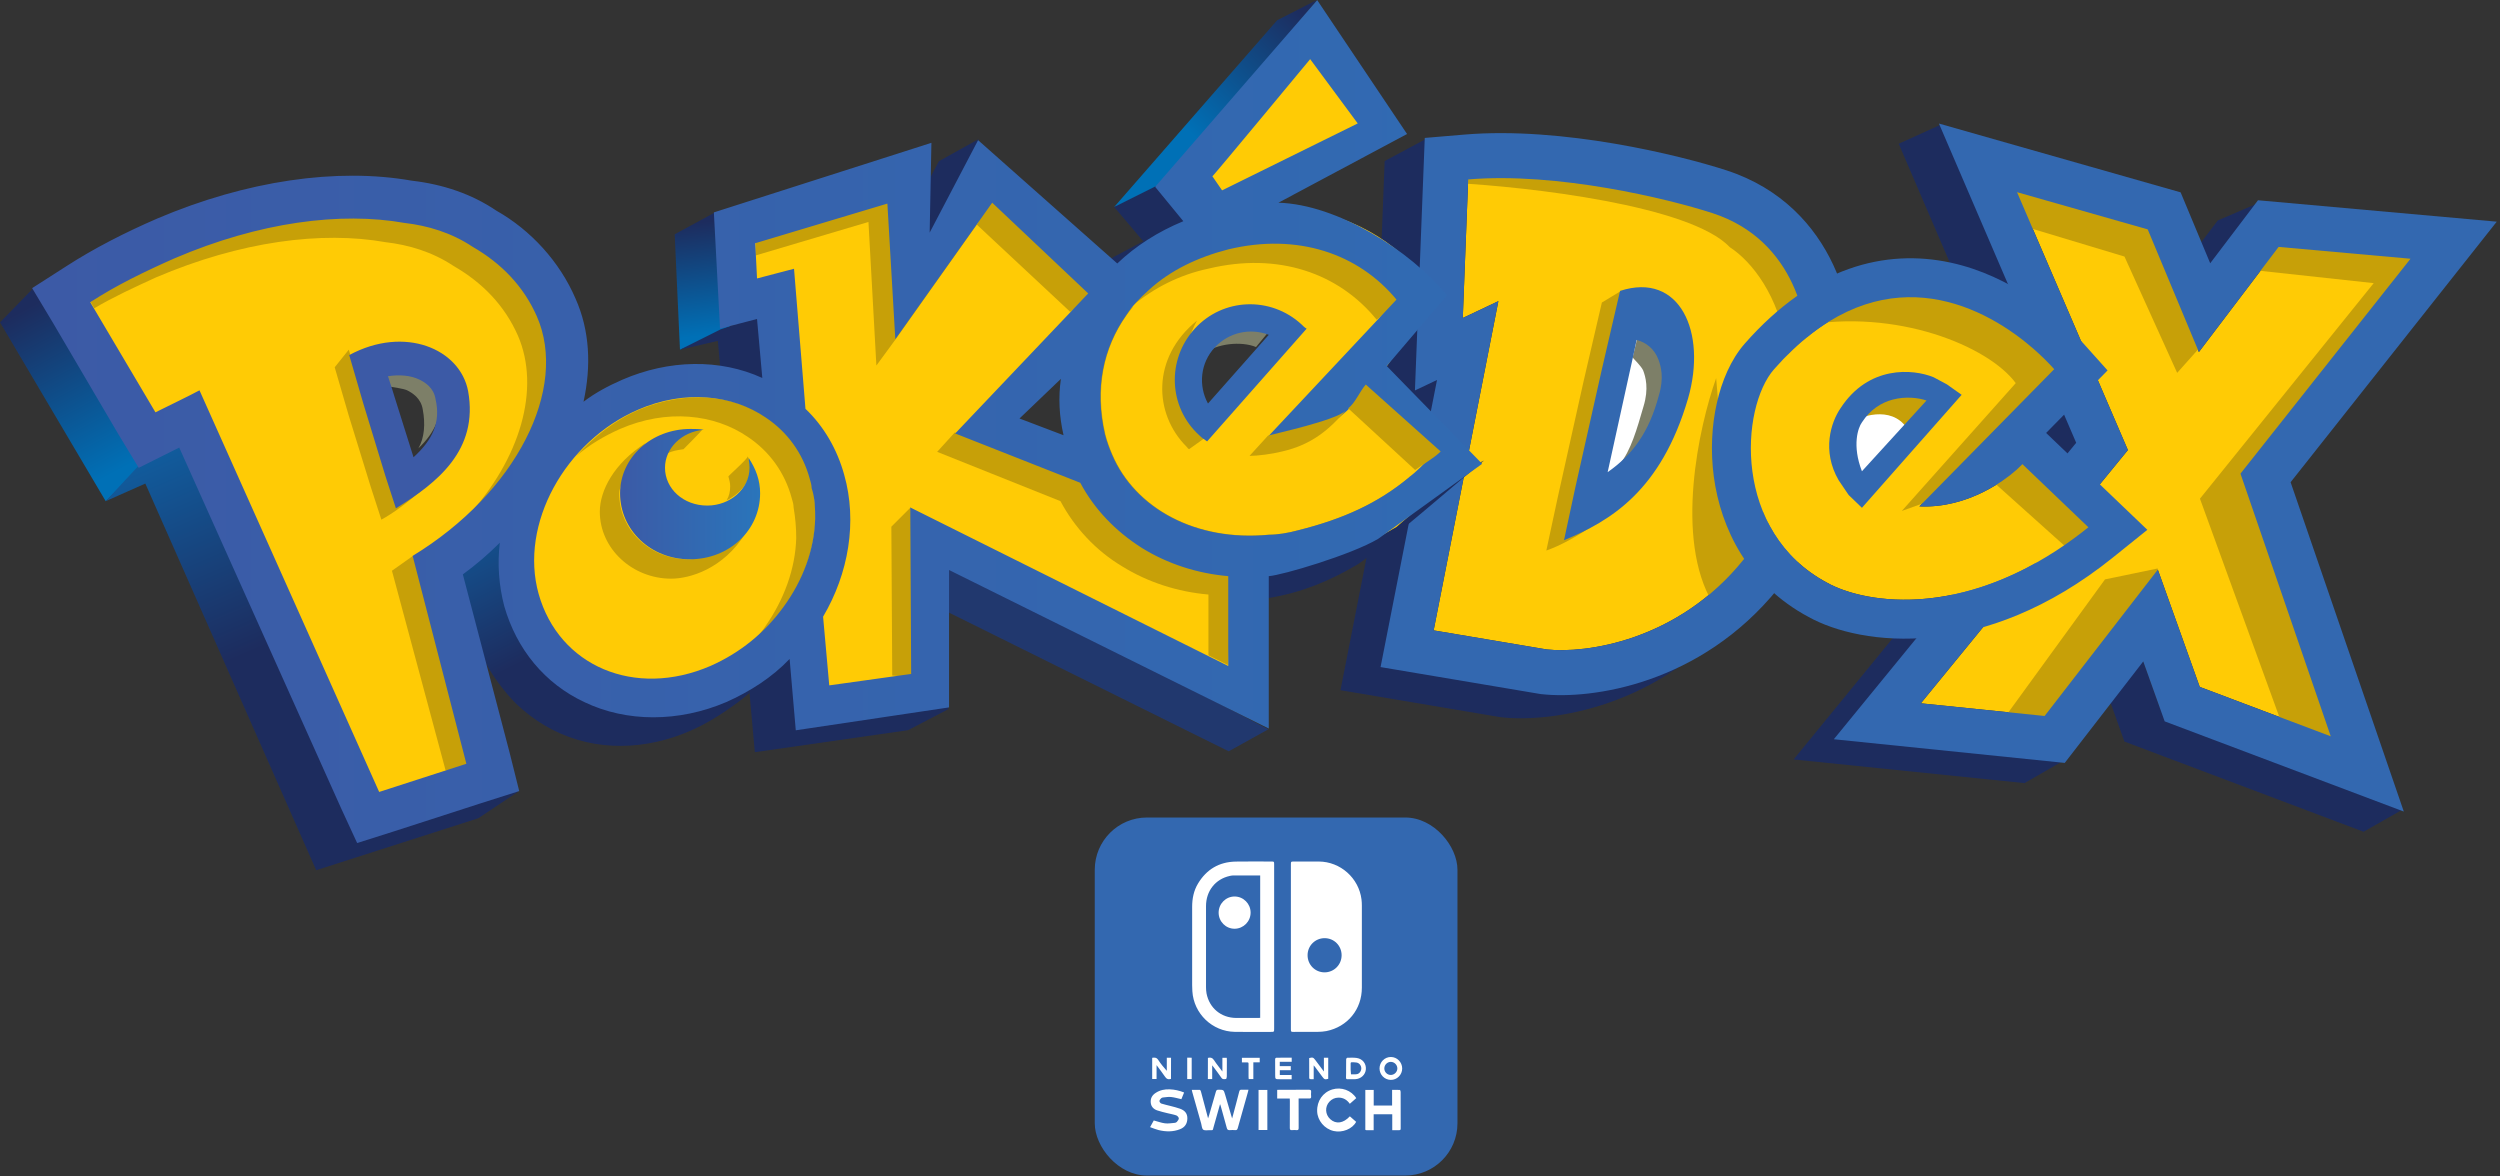 <svg width="2633" height="1239" viewBox="0 0 2633 1239" fill="none" xmlns="http://www.w3.org/2000/svg">
<rect x="0" y="0" width="2633" height="1239" fill="#333333" stroke="none"/>
<path d="M1413.73 435.993L1411.87 437.848C1412.8 437.848 1413.73 436.92 1413.73 435.993Z" fill="#7D7F68"/>
<path d="M1486.09 500.928C1493.51 495.362 1505.57 488.868 1512.99 481.447L1434.14 410.946C1427.64 418.367 1423.01 430.427 1415.58 435.993L1486.09 500.928Z" fill="#C7A008"/>
<path fill-rule="evenodd" clip-rule="evenodd" d="M2274.39 744.721L2230.24 621.205L2111 775.362L1980.65 762.003L2218.41 491.446L2114.71 210.695L2219.59 262.873L2273.48 392.049L2357.45 281.337L2496.37 293.794L2317.27 520.128L2412.36 796.763L2274.39 744.721ZM2370.07 529.146L2529.06 853.386L2489.3 876.018L2237.45 781.02L2214.88 717.879L2176.08 799.554L2132.2 824.78L1889 799.857L2144.26 487.626L1999.71 151.405L2045.2 130.761L2254.24 223.872L2285.4 298.555L2335.73 232.201L2381.31 212.603L2587.2 254.75L2370.07 529.146Z" fill="#1D2C5E"/>
<path d="M2272.62 599.919L2153.39 754.075L2023.04 740.717L2241.09 473.994L2124.33 202.399L2261.97 241.587L2315.86 370.762L2399.83 260.051L2538.75 272.508L2359.66 498.842L2454.75 775.477L2316.77 723.434L2272.62 599.919Z" fill="#FFCB05"/>
<path d="M2237.49 270.204L2117.99 234.204L2095.49 175.704L2270.49 217.204L2292.99 270.204L2317.99 364.704L2292.99 392.704L2237.49 270.204Z" fill="#C7A008"/>
<path d="M2499.99 298.204L2370.99 284.204L2388.49 233.204L2573.49 262.204L2388.49 509.704L2486.49 808.204L2410.99 783.704L2316.99 525.204L2499.99 298.204Z" fill="#C7A008"/>
<path d="M2216.99 610.204L2272.49 598.704V652.204L2158.99 770.704L2111.99 754.704L2216.99 610.204Z" fill="#C7A008"/>
<path fill-rule="evenodd" clip-rule="evenodd" d="M2316.77 723.434L2272.62 599.919L2153.39 754.075L2023.04 740.717L2241.09 473.994L2124.33 202.399L2261.97 241.587L2315.86 370.762L2399.83 260.051L2538.75 272.508L2359.66 498.842L2454.75 775.477L2316.77 723.434ZM2412.46 507.86L2531.69 854.731L2279.84 759.734L2257.27 696.593L2174.58 803.494L1931.38 778.57L2186.64 466.34L2042.09 130.119L2296.63 202.586L2327.79 277.269L2378.11 210.915L2629.58 233.463L2412.46 507.86Z" fill="#3368B0"/>
<path fill-rule="evenodd" clip-rule="evenodd" d="M1535.88 341.501L1498.4 359.241L1504.08 213.342C1598.02 205.412 1714.7 233.692 1761.3 248.823C1849.2 277.363 1864.63 366.064 1861.36 406.848C1863.15 510.759 1817.38 587.897 1794.27 613.477C1724.83 700.059 1626.97 712.79 1586.72 708.333L1467.7 688.269L1535.88 341.501ZM1830.44 644.164C1748.59 745.357 1633.68 761.239 1581.51 755.46L1580.17 755.312L1411.78 726.925L1471.23 424.557L1447.98 435.562L1458.33 169.62L1502.21 146.117C1605.45 137.402 1727.1 187.864 1775.95 203.725C1834.43 222.713 1869.44 262.506 1888.47 303.143C1906.32 341.295 1910.58 380.847 1908.8 408.21C1910.14 523.119 1860.6 610.092 1830.44 644.164Z" fill="#1D2C5E"/>
<path d="M1509.93 663.911L1578.11 317.144L1540.63 334.884L1546.31 188.984C1640.24 181.055 1756.93 209.334 1803.53 224.465C1891.43 253.006 1906.86 341.707 1903.59 382.49C1905.38 486.402 1859.61 563.539 1836.5 589.119C1767.06 675.702 1669.2 688.433 1628.95 683.976L1509.93 663.911Z" fill="#FFCB05"/>
<path d="M1821.81 260.309C1780.24 216.359 1610.66 196.889 1531.07 192.647L1524.57 163.799L1662.86 171.991L1888.75 245.338L1927.25 375.217L1895.56 541.222L1825.99 604.741C1934.77 402.585 1868.53 290.888 1821.81 260.309Z" fill="#C7A008"/>
<path d="M1803.91 635.307C1763.25 567.482 1789.33 449.016 1807.45 398.262L1812.94 463.908L1845.84 596.029L1803.91 635.307Z" fill="#C7A008"/>
<path fill-rule="evenodd" clip-rule="evenodd" d="M1578.11 317.144L1540.63 334.884L1546.31 188.984C1640.25 181.055 1756.93 209.334 1803.53 224.465C1891.43 253.006 1906.86 341.707 1903.59 382.49C1905.38 486.402 1859.61 563.539 1836.5 589.119C1767.06 675.702 1669.2 688.433 1628.95 683.975L1509.93 663.911L1578.11 317.144ZM1872.67 619.807C1790.82 721 1675.91 736.881 1623.73 731.103L1622.4 730.955L1454.01 702.568L1513.46 400.2L1490.21 411.205L1500.56 145.262L1542.32 141.737C1645.55 133.023 1769.33 163.506 1818.18 179.368C1876.65 198.356 1911.67 238.149 1930.69 278.785C1948.55 316.938 1952.81 356.489 1951.03 383.852C1952.37 498.762 1902.83 585.735 1872.67 619.807Z" fill="#3368B0"/>
<path d="M1674.7 519.361L1709.76 348.56L1731.67 343.891L1758.47 371.626L1759.1 417.15L1723.73 496.76L1674.7 519.361Z" fill="white"/>
<path d="M1730.29 507.361C1710.99 523.16 1670.14 551.697 1650.26 560.291L1662.3 504.143L1690.11 380.376L1707.66 306.183L1687.09 318.589L1667.9 401.28L1640.65 523.666L1628.6 579.814C1655.73 570.437 1699.92 542.199 1730.29 507.361Z" fill="#C7A008"/>
<path d="M1755.26 408.34C1760.48 390.924 1757.63 372.071 1755.09 365.406C1750.87 354.299 1738.16 344.937 1727.43 343.619C1724.41 355.51 1720.99 370.583 1719.48 376.528C1722.42 380.01 1728.15 385.172 1730.53 390.034C1733.07 396.699 1736.73 409.187 1730.96 427.984C1724.22 451.345 1717.46 475.085 1705.95 488.72C1729.14 471.838 1743.7 445.933 1755.26 408.34Z" fill="#7D7F68"/>
<path d="M1777.86 419.714C1798.07 349.632 1768.99 285.873 1706.25 306.371L1687.06 389.063L1659.26 512.829L1647.21 568.978C1696.03 548.664 1749.25 517.3 1777.86 419.714V419.714ZM1693.18 497.265C1700.44 463.936 1716.46 391.334 1716.46 391.334C1716.46 391.334 1719.89 376.261 1723.72 358.005C1733.9 360.704 1742.42 367.546 1746.64 378.653C1749.17 385.317 1752.84 397.806 1747.06 416.603C1736.9 455.036 1719.58 478.881 1693.18 497.265V497.265Z" fill="#3368B0"/>
<path d="M1868.49 388.826C1992.99 247.326 2117.82 337.825 2163.49 388.825L2021.49 533.325C2072.69 535.725 2115.15 504.659 2129.99 488.825L2199.49 555.325C2075.09 655.325 1964.32 635.992 1924.49 613.825C1824.49 560.625 1832.86 429.326 1868.49 388.826Z" fill="#FFCB05"/>
<path d="M1944.49 499.13L1939.49 447.63L1961.49 427.13L2010.99 402.63L2046.49 421.13L1961.49 510.63L1944.49 499.13Z" fill="white"/>
<path d="M1897.49 343.13L1990.49 291.63L2074.99 308.63L2122.99 332.63L2165.99 367.13L2186.99 394.13L2130.99 438.318V466.13L2085.74 495.38L2149.99 466.13L2165.99 495.38L2221.99 559.63L2186.99 586.13L2085.74 495.38L2040.49 524.63L2002.99 538.13L2122.99 403.5C2093.99 364.232 1996.8 324.53 1897.49 343.13Z" fill="#C7A008"/>
<path d="M2010.99 455.13C1996.19 427.13 1963.83 436.464 1949.49 444.63L1981.49 415.13H2040.49L2010.99 455.13Z" fill="#C7A008"/>
<path fill-rule="evenodd" clip-rule="evenodd" d="M1960.99 534.825L1946.99 521.325L1936.48 505.825C1918.49 474.825 1928.28 444.64 1938.61 429.706C1968.01 384.695 2014.68 388.35 2036.49 397.325L2050.49 404.825L2065.99 415.825L1960.99 534.825ZM1960.99 444.826C1958.86 447.769 1956.32 453.767 1955.51 462.279C1954.66 471.12 1955.69 482.671 1960.99 496.325L2028.99 421.826C2021.05 419.089 2007.3 417.132 1993.27 420.903C1981.66 424.022 1969.86 431.063 1960.99 444.826Z" fill="#3368B0"/>
<path fill-rule="evenodd" clip-rule="evenodd" d="M2219.69 390.129L2154.97 455.986L2261.59 558.006L2225.17 587.281C2088.92 696.809 1960.45 680.525 1904.9 649.848C1840.87 615.632 1812.25 556.328 1804.99 501.994C1801.37 474.894 1802.85 448.14 1808.15 424.595C1813.29 401.705 1822.75 378.745 1837.71 361.742C1908.82 280.929 1985.82 261.82 2054.19 276.559C2118.36 290.392 2168.11 332.527 2194.03 361.475L2219.69 390.129ZM1924.49 613.825C1960.68 633.968 2055.44 651.77 2165.79 579.826C2176.88 572.596 2188.12 564.458 2199.49 555.325L2129.99 488.825C2129.63 489.203 2129.26 489.589 2128.88 489.983C2122.72 496.29 2112.61 504.644 2099.59 512.343C2079.29 524.345 2051.93 534.753 2021.49 533.325L2163.49 388.825C2157.5 382.143 2150.16 374.783 2141.64 367.355C2139.08 365.13 2136.42 362.898 2133.66 360.677C2075.32 313.732 1971.79 271.42 1868.49 388.826C1832.86 429.326 1824.49 560.625 1924.49 613.825Z" fill="#3368B0"/>
<path d="M0 339.518L111.317 527.829L155.844 485.158L34.323 304.267L0 339.518Z" fill="url(#paint0_linear_504_161)"/>
<path d="M1345.08 21.336L1173.47 217.996L1223.56 204.082L1386.83 0L1345.08 21.336Z" fill="url(#paint1_linear_504_161)"/>
<path d="M710.575 246.753L716.141 368.275L769.017 347.867L753.247 223.562L710.575 246.753Z" fill="url(#paint2_linear_504_161)"/>
<path d="M1204.08 254.174L1170.69 271.8L1173.47 282.931L1252.32 232.839L1218 195.733L1173.47 217.996L1204.08 254.174Z" fill="#1D2C5E"/>
<path d="M1294.06 791.28L957.328 624.304L999.072 591.837L1335.81 768.089L1294.06 791.28Z" fill="#21386E"/>
<path d="M988.868 169.759L937.848 266.234L991.651 250.464L1030.61 146.568L988.868 169.759Z" fill="#1D2C5E"/>
<path d="M525.046 569.573L482.375 599.258C482.375 599.258 491.651 647.496 503.711 680.891C515.77 714.286 543.599 741.188 543.599 741.188C562.152 758.813 583.488 771.8 608.534 779.221C655.844 793.136 709.647 783.859 756.03 754.175C768.089 746.753 784.787 734.694 794.991 724.49C749.536 752.319 525.046 569.573 525.046 569.573Z" fill="url(#paint3_linear_504_161)"/>
<path d="M756.03 358.998L794.991 792.208L956.401 769.017L999.072 746.753L799.629 333.024L758.813 346.939L716.141 368.275L756.03 358.998Z" fill="#1D2C5E"/>
<path d="M153.061 509.276L333.024 916.512L503.711 861.781L545.455 833.952L191.095 462.894L146.568 489.796L111.317 527.829L153.061 509.276Z" fill="url(#paint4_linear_504_161)"/>
<path d="M1329.31 597.403L1335.81 629.87C1370.13 624.304 1399.81 612.245 1429.5 594.62C1448.05 583.488 1556.51 489.638 1563 485C1558.36 487.783 1329.31 597.403 1329.31 597.403Z" fill="#1D2C5E"/>
<path d="M379.861 875L366.874 851L196.187 467L192.477 459L185.056 467H179.49L148.878 483C144.239 475.579 136.818 459.349 132.18 451L63.534 339L45.909 307L75.594 291C103.423 273.375 134.963 257.842 170.213 243C238.859 214.243 308.432 195 372.44 195C393.776 195 414.184 200.217 432.737 203C464.276 206.711 493.961 210.302 518.08 227C554.258 247.408 583.015 285.894 598.785 323C611.772 353.612 614.555 389.894 606.206 427L601.568 443L620.121 435C632.18 425.724 645.167 416.566 659.082 411C683.2 400.796 708.247 395 733.293 395C757.412 395 779.675 401.724 800.084 411H813.071L812.143 403L806.577 339L805.649 323L796.373 331L767.616 339L762.978 235L974.481 163L972.625 243L988.395 251L1034.78 163L1173 283L1178.56 291L1184.13 283C1202.68 265.375 1225.87 253.204 1250.92 243L1261.12 235L1253.7 227L1228.65 195L1387.28 11L1470.77 139L1343.68 211L1315.85 219H1348.32C1408.62 219.928 1462.42 246.473 1498.6 291L1511.59 315L1506.02 323.5L1495.82 331L1485 343L1465.2 379L1459.64 387L1466.13 395L1490.5 427L1526 507L1470.77 555C1443.87 570.77 1412.33 586.651 1376.15 595C1363.16 597.783 1350.18 594.072 1336.26 595L1328.84 603V755L1004.17 595L992.106 587V739L846.466 763L839.972 699L838.117 675L825.13 691C805.649 709.553 784.314 720.796 761.122 731C737.004 741.204 711.957 747 687.839 747C662.792 747 639.601 740.276 618.265 731C579.304 712.447 550.547 678.599 538.488 635C532.922 614.592 531.067 593.263 533.85 571L536.633 555L519.935 571C507.876 582.132 494.889 592.796 480.974 603H476.336L478.191 611L527.356 795L535.705 827L503.238 843L411.401 867L379.861 875ZM420.677 379C416.039 379 411.401 378.072 405.835 379H399.341H390.065L392.848 387L394.703 395L420.677 483L423.46 491L427.171 499L436.447 491L442.941 483C468.915 459.809 477.264 440.685 471.698 411C467.987 393.375 455 382.711 446.651 379C441.085 375.289 430.881 379 420.677 379ZM1127.54 379L1110.84 395L1067.24 435L1057.97 443L1070.03 451L1116.41 467L1130.32 475L1127.54 459C1123.83 439.519 1122.9 421.553 1124.76 403L1127.54 379ZM1316.78 331C1299.16 331 1281.53 333.085 1269.47 347C1250.92 367.408 1247.21 402.881 1260.19 427L1263.91 435L1269.47 443L1277.82 435L1283.39 427L1347.39 355L1352.03 347L1360.38 339H1349.25L1341.83 331C1332.55 329.145 1325.13 331 1316.78 331Z" fill="#FFCB05"/>
<path d="M1249.54 470.315C1252.32 473.098 1249.54 471.243 1252.32 473.098L1271.8 459.184C1269.02 457.328 1266.23 454.545 1263.45 452.69C1235.62 426.716 1243.04 369.202 1260.67 337.662C1212.43 376.623 1215.21 435.993 1249.54 470.315Z" fill="#C7A008"/>
<path d="M1484.23 502.783C1451.76 529.685 1415.58 546.382 1367.35 558.442C1357.14 561.225 1346.01 563.08 1336.73 563.08C1259.74 570.501 1195.73 535.25 1171.61 478.664C1168.83 472.171 1166.05 464.75 1164.19 457.328C1153.06 409.091 1162.34 366.419 1186.46 332.097C1189.24 328.386 1191.09 325.603 1193.88 322.82C1192.95 323.748 1191.09 324.675 1190.17 325.603C1180.89 333.952 1172.54 342.301 1166.05 352.505C1141.93 385.9 1132.65 429.499 1143.78 477.737C1145.64 485.158 1147.5 492.579 1151.21 499.072C1175.32 556.586 1240.26 591.837 1316.33 584.416C1326.53 583.488 1336.73 581.633 1347.87 578.85C1396.1 566.79 1433.21 550.093 1464.75 523.191C1472.17 516.698 1480.52 509.276 1487.94 501.855L1487.01 500.928C1485.16 501.855 1484.23 501.855 1484.23 502.783Z" fill="#C7A008"/>
<path d="M943.414 357.143L1028.76 236.549L1025.05 233.766L942.486 349.722L943.414 357.143Z" fill="#C7A008"/>
<path d="M573.284 317.254C434.137 148.423 184.601 239.332 95.547 318.182L99.258 324.675C119.666 312.616 141.93 302.412 164.193 292.208C253.247 254.174 338.59 243.043 406.308 255.102C430.427 257.885 455.473 265.306 477.737 280.148C508.349 297.774 531.54 321.892 545.455 353.432C569.573 409.091 548.238 483.302 491.651 544.527C563.08 478.664 612.245 415.584 573.284 317.254Z" fill="#C7A008"/>
<path d="M856.215 513.915C855.288 511.132 855.288 507.421 854.36 504.638C846.939 476.809 830.241 454.546 807.978 439.703C772.727 415.585 722.635 410.946 673.47 431.354C647.495 442.486 625.232 460.111 606.679 480.52C620.594 468.46 636.364 459.184 653.061 451.763C702.227 430.427 752.319 435.993 787.57 460.111C809.833 474.954 826.531 497.217 833.952 525.046C834.88 527.829 835.807 531.54 835.807 534.323C837.662 545.455 838.59 555.659 838.59 566.79C837.663 599.258 825.603 631.725 806.123 659.555C803.34 664.193 799.629 667.904 795.919 672.542C807.05 662.338 817.254 652.134 825.603 640.074C846.011 612.245 857.143 579.777 858.998 547.31C858.998 536.178 858.071 525.046 856.215 513.915Z" fill="#C7A008"/>
<path d="M719.852 473.098C719.852 473.098 740.26 452.69 739.332 452.69C714.286 451.762 703.154 475.881 702.226 477.737C707.792 474.954 713.358 474.026 719.852 473.098Z" fill="#C7A008"/>
<path d="M767.161 501.855C768.089 505.566 769.017 508.349 769.017 512.059C769.017 517.625 768.089 522.264 765.306 526.902C769.017 525.046 798.701 510.204 787.57 480.52C788.497 482.375 766.234 501.855 767.161 501.855Z" fill="#C7A008"/>
<path d="M652.134 519.481C652.134 507.421 673.469 476.809 679.963 466.605C646.568 487.941 631.725 516.698 631.725 538.961C631.725 577.922 666.048 609.462 706.864 609.462C726.345 609.462 761.595 599.258 784.787 562.152C772.727 570.501 742.115 589.054 725.417 589.054C684.601 589.054 652.134 558.442 652.134 519.481Z" fill="#C7A008"/>
<path d="M938.775 554.731L939.703 711.503L964.749 713.358L959.184 534.323L938.775 554.731Z" fill="#C7A008"/>
<path d="M795.918 255.102V269.017L914.657 233.766L923.006 384.972L943.414 357.143L938.776 205.937L795.918 255.102Z" fill="#C7A008"/>
<path d="M1153.06 308.906L1042.67 206.865L1028.76 236.549L1127.09 328.386L1153.06 308.906Z" fill="#C7A008"/>
<path d="M1136.36 499.072L1005.57 455.473L987.013 475.881L1116.88 527.829C1131.73 555.659 1153.99 579.777 1181.82 596.475C1208.72 613.173 1240.26 623.377 1272.73 626.16V690.167L1293.14 700.371L1299.63 603.896L1136.36 499.072Z" fill="#C7A008"/>
<path d="M1287.57 258.813C1228.2 266.234 1197.59 316.327 1192.95 321.892C1215.21 303.339 1242.11 289.425 1272.73 282.931C1346.01 265.306 1410.02 287.57 1449.91 336.735L1474.95 316.326C1435.06 268.089 1360.85 241.187 1287.57 258.813Z" fill="#C7A008"/>
<path d="M495.362 806.123L435.065 585.343L412.802 601.113L469.388 811.688L495.362 806.123Z" fill="#C7A008"/>
<path d="M479.592 474.954C465.677 489.796 434.138 518.553 416.512 529.685L405.381 495.362L382.189 419.295L367.347 368.275L352.505 386.828L367.347 437.848L390.538 512.987L401.67 547.31C426.716 533.395 461.967 503.711 479.592 474.954Z" fill="#C7A008"/>
<path d="M1340.45 344.156C1320.96 336.735 1294.06 338.59 1279.22 355.288C1275.51 358.998 1269.02 368.275 1267.16 372.913C1281.08 361.781 1307.05 358.998 1322.82 365.492L1340.45 344.156Z" fill="#7D7F68"/>
<path d="M462.894 412.802C461.039 401.67 449.907 392.393 444.341 389.611C435.065 384.972 417.44 384.045 405.38 386.828C407.236 394.249 410.019 403.525 410.946 407.236C415.584 408.163 423.933 409.091 428.571 410.946C434.137 413.729 443.414 419.295 445.269 431.355C448.052 446.197 447.124 461.039 440.631 472.171C458.256 455.473 466.605 436.92 462.894 412.802Z" fill="#7D7F68"/>
<path d="M493.034 412.004C484.685 367.477 426.243 342.43 367.802 373.97L382.644 424.991L405.835 501.058L416.967 535.38C460.566 508.479 504.165 474.156 493.034 412.004ZM435.52 481.577C429.026 461.169 415.112 416.642 415.112 416.642C415.112 416.642 412.329 407.366 408.618 396.234C420.677 394.379 432.737 395.306 442.013 399.944C447.579 402.727 456.856 408.293 458.711 420.353C464.277 444.471 455.928 463.024 435.52 481.577Z" fill="#3C5AA6"/>
<path d="M1370.58 341.503C1338.12 311.818 1288.02 313.674 1258.34 346.141C1228.66 378.609 1230.51 428.701 1262.98 458.386C1265.76 461.169 1268.54 463.024 1271.33 464.88L1376.15 346.141C1374.3 345.214 1372.44 343.358 1370.58 341.503ZM1272.25 424.991C1262.05 406.438 1263.91 382.319 1279.68 365.622C1294.52 349.852 1316.78 345.214 1336.26 352.635L1272.25 424.991Z" fill="#3567B0"/>
<path d="M789.425 492.579C789.425 514.842 769.017 532.468 744.898 532.468C719.852 532.468 700.371 514.842 700.371 492.579C700.371 472.171 717.996 454.546 741.187 452.69C736.549 451.763 731.911 451.763 727.273 451.763C685.529 451.763 653.061 482.375 653.061 519.481C653.061 558.442 685.529 589.054 726.345 589.054C768.089 589.054 800.557 558.442 800.557 519.481C800.557 505.566 795.918 493.507 788.497 482.375C788.497 485.158 789.425 488.868 789.425 492.579Z" fill="url(#paint5_linear_504_161)"/>
<path d="M1451.5 567.5L1561 488.5L1460.5 385.5L1524 311C1485.04 263.69 1408.62 215.343 1346.47 213.488L1481.9 141.132L1387.28 0.13L1216.6 196.79L1246.28 232.968C1219.38 244.1 1196.19 258.942 1176.71 277.495L1030.14 147.625L979.119 245.028L980.974 150.408L751.846 223.692L758.339 346.141L797.3 335.937L802.866 398.089C758.339 377.681 704.536 378.609 655.371 399.944C640.529 406.438 626.614 413.859 614.555 423.135C622.903 385.102 621.048 347.996 606.206 314.601C589.508 275.64 558.896 242.245 522.718 221.837C496.744 204.212 466.132 194.007 433.664 190.297C354.814 176.382 259.267 190.297 165.575 230.186C131.252 245.028 98.785 261.725 70.028 280.278L33.85 303.469L56.113 340.575L124.759 457.458L146.095 492.709L183.2 474.156L188.766 471.373L359.453 851.707L376.15 887.885L414.184 875.826L506.02 846.141L546.837 833.154L536.633 792.338L487.467 604.954C501.382 594.75 514.369 583.618 526.428 571.558C523.646 593.822 525.501 617.013 531.067 638.349C544.054 683.803 573.738 719.982 615.482 739.462C660.009 760.798 714.74 760.798 764.833 739.462C789.879 728.33 813.07 713.488 831.623 694.007L838.117 769.147L999.527 745.028V600.315L1336.26 767.291V606.809C1350.18 605.881 1423 584.376 1451.5 567.5ZM1379.86 62.282L1429.95 130L1287.1 200.501L1276.89 185.659C1276.89 186.586 1379.86 62.282 1379.86 62.282ZM434.592 585.473L491.178 804.397L399.341 834.082L210.102 411.076C199.898 416.642 180.417 425.918 163.72 434.267L95.074 318.312C121.976 300.686 152.588 285.844 184.128 271.93C273.182 233.896 358.525 222.764 426.243 234.824C450.362 237.607 475.408 245.028 497.672 259.87C528.284 277.495 551.475 301.614 565.39 333.154C598.785 409.221 544.054 518.683 434.592 585.473ZM858.525 546.512C857.597 578.98 845.538 611.447 825.13 639.276C805.649 666.178 779.675 687.514 748.135 701.429C668.358 735.751 588.581 701.429 567.245 625.362C546.837 552.078 595.074 464.879 672.069 431.484C721.234 410.148 771.326 415.714 806.577 439.833C828.84 454.675 845.538 476.939 852.959 504.768C853.887 507.551 854.814 511.262 854.814 514.044C858.525 525.176 858.525 536.308 858.525 546.512ZM1293.59 701.429L958.711 534.453L959.638 709.777L873.367 721.837L866.874 649.481C893.775 604.026 903.052 549.295 889.137 500.13C881.716 473.228 867.801 449.109 848.321 430.557L836.261 283.061L797.3 293.265L795.445 256.16L934.592 214.416L942.94 357.273L1044.98 213.488L1146.09 309.035L1006.02 456.531L1137.75 508.479C1152.59 536.308 1174.85 559.499 1202.68 577.124C1229.58 593.822 1261.12 604.026 1293.59 606.809V701.429ZM1120.12 458.386L1073.74 440.761L1117.34 399.017C1114.55 418.497 1115.48 437.978 1120.12 458.386ZM1483.76 502.913C1451.29 529.814 1415.11 546.512 1366.87 558.571C1356.67 561.354 1345.54 563.21 1336.26 563.21C1259.27 570.631 1195.26 535.38 1171.14 478.794C1168.36 472.301 1165.58 464.879 1163.72 457.458C1152.59 409.221 1161.86 366.549 1185.98 332.226C1192.48 322.022 1200.83 313.673 1210.1 305.325C1232.37 284.917 1261.12 271.002 1293.59 262.653C1366.87 245.028 1430.88 267.291 1470.77 315.529L1331.62 463.952C1340.9 465.807 1355.74 463.024 1366.87 460.241C1400.27 451.892 1418.82 434.267 1434.59 415.714L1490.25 465.807L1506.95 480.649C1499.53 488.998 1492.11 496.419 1483.76 502.913Z" fill="url(#paint6_linear_504_161)"/>
<path d="M1350.32 475.501C1382.79 468.08 1400.42 451.382 1417.11 432.829C1405.05 443.033 1345.68 456.02 1335.48 458.803L1316 480.139C1324.35 480.139 1339.19 478.284 1350.32 475.501" fill="#C7A008"/>
<path d="M1490.4 494.981C1497.82 489.416 1509.88 482.922 1517.3 475.501L1438.45 405C1431.96 412.421 1427.32 424.481 1419.9 430.046L1490.4 494.981Z" fill="#C7A008"/>
<rect x="1153" y="861" width="382" height="377.077" rx="55" fill="#3368B0"/>
<path d="M1359.56 996.809V910.83C1359.56 907.358 1359.56 907.358 1363.14 907.358C1371.77 907.358 1380.34 907.304 1388.96 907.358C1411.69 907.467 1431.11 924.717 1433.93 947.283C1434.2 949.453 1434.31 951.677 1434.31 953.847C1434.31 982.651 1434.37 1011.46 1434.31 1040.26C1434.31 1063.04 1419.29 1081.43 1396.94 1085.93C1393.95 1086.53 1390.86 1086.69 1387.82 1086.75C1379.36 1086.86 1370.9 1086.8 1362.44 1086.8C1359.73 1086.8 1359.56 1086.64 1359.56 1083.87V996.809ZM1412.99 1006.09C1412.99 995.995 1405.07 988.076 1395.09 988.076C1385.17 988.076 1377.19 995.995 1377.14 1005.92C1377.08 1016.01 1385 1024.04 1394.98 1024.09C1404.97 1024.09 1412.94 1016.12 1412.99 1006.09ZM1341.93 997.243V1083.22C1341.93 1086.8 1341.93 1086.8 1338.41 1086.8C1325.77 1086.8 1313.07 1086.97 1300.43 1086.75C1276.68 1086.31 1257.26 1067.6 1255.79 1043.95C1255.68 1041.83 1255.57 1039.66 1255.57 1037.55V955.203C1255.57 946.415 1257.2 938.061 1261.76 930.521C1270.76 915.603 1284 907.738 1301.47 907.412C1313.89 907.195 1326.36 907.358 1338.79 907.358C1341.88 907.358 1341.93 907.412 1341.93 910.613V997.243ZM1327.23 922.059H1298.32C1297.29 922.059 1296.2 922.33 1295.17 922.547C1280.09 925.856 1270.17 938.332 1270.17 954.335C1270.11 982.76 1270.17 1011.24 1270.17 1039.66C1270.17 1041.83 1270.33 1044.11 1270.71 1046.23C1273.69 1061.74 1286.11 1071.99 1301.9 1072.1C1309.66 1072.16 1317.41 1072.1 1325.17 1072.1C1325.82 1072.1 1326.53 1071.99 1327.23 1071.99V922.059ZM1284.97 1162.85C1282.59 1171.37 1280.36 1179.29 1278.09 1187.21C1277.11 1190.68 1277.92 1190.3 1274.02 1190.3C1271.68 1190.3 1268.81 1190.9 1267.24 1189.76C1265.77 1188.68 1265.72 1185.64 1265.12 1183.47C1261.92 1172.29 1258.77 1161.06 1255.63 1149.89C1255.47 1149.35 1255.41 1148.81 1255.19 1147.83C1258.12 1147.83 1260.94 1147.77 1263.71 1147.88C1264.14 1147.88 1264.69 1148.97 1264.85 1149.62C1267.35 1158.84 1269.79 1168.12 1272.34 1177.83C1272.72 1176.74 1272.99 1176.04 1273.2 1175.33C1275.64 1166.87 1278.14 1158.46 1280.53 1149.94C1280.96 1148.32 1281.56 1147.61 1283.4 1147.67C1288.77 1147.77 1288.77 1147.67 1290.29 1152.82C1292.46 1160.31 1294.68 1167.79 1296.85 1175.28C1297.07 1175.93 1297.29 1176.58 1297.67 1177.94C1298.05 1176.58 1298.32 1175.82 1298.48 1175.01C1300.71 1166.6 1303.04 1158.14 1305.15 1149.67C1305.53 1148.1 1306.18 1147.61 1307.76 1147.67C1310.04 1147.77 1312.31 1147.72 1314.86 1147.72C1314.7 1148.53 1314.59 1149.13 1314.43 1149.73C1310.8 1162.58 1307.16 1175.39 1303.58 1188.24C1303.15 1189.71 1302.55 1190.36 1300.98 1190.25C1299.08 1190.09 1297.13 1190.09 1295.23 1190.25C1293.33 1190.41 1292.52 1189.76 1292.03 1187.86C1289.97 1180.1 1287.74 1172.4 1285.63 1164.7C1285.52 1164.27 1285.3 1163.83 1284.97 1162.85ZM1437.95 1147.94H1446.79V1164.32H1466.16V1147.83C1469.03 1147.83 1471.69 1147.77 1474.35 1147.94C1474.67 1147.94 1475.16 1149.24 1475.16 1149.94C1475.21 1160.31 1475.21 1170.72 1475.21 1181.08C1475.21 1183.58 1475.16 1186.07 1475.21 1188.57C1475.27 1189.87 1474.78 1190.36 1473.48 1190.3C1471.15 1190.25 1468.81 1190.3 1466.32 1190.3V1173.54H1446.74V1190.3H1439.03C1437.51 1190.3 1437.95 1189.06 1437.95 1188.24V1160.74V1147.94ZM1211.26 1187.1C1212.77 1184.34 1214.08 1182.06 1215.16 1180.05C1219.23 1181.14 1223.03 1182.6 1226.99 1183.09C1230.3 1183.52 1233.71 1182.87 1237.13 1182.6C1237.94 1182.55 1238.92 1182.17 1239.41 1181.62C1240.33 1180.48 1241.58 1179.07 1241.52 1177.83C1241.47 1176.74 1240.06 1175.17 1238.87 1174.73C1235.94 1173.7 1232.84 1173.22 1229.81 1172.46C1226.12 1171.53 1222.32 1170.72 1218.74 1169.47C1214.94 1168.17 1212.34 1165.51 1211.96 1161.28C1211.53 1156.78 1213.48 1153.42 1217.17 1151.03C1221.67 1148.05 1226.72 1147.07 1231.98 1147.29C1237.13 1147.5 1242.07 1148.59 1247.11 1150.6C1246.08 1153.09 1245.1 1155.48 1244.24 1157.65C1240.49 1156.83 1237.02 1155.75 1233.44 1155.37C1230.68 1155.04 1227.8 1155.59 1224.98 1155.86C1224.33 1155.91 1223.46 1156.18 1223.03 1156.62C1222.21 1157.48 1221.13 1158.57 1221.13 1159.6C1221.07 1160.52 1222.16 1161.93 1223.08 1162.26C1226.17 1163.29 1229.37 1163.89 1232.52 1164.75C1235.99 1165.68 1239.57 1166.49 1242.93 1167.74C1247.55 1169.42 1250.58 1172.46 1250.53 1177.88C1250.47 1183.41 1247.93 1187.27 1242.83 1189.27C1235.45 1192.2 1227.8 1192.04 1220.21 1190.19C1217.22 1189.44 1214.4 1188.19 1211.26 1187.1ZM1421.67 1175.71C1423.95 1177.72 1426.12 1179.62 1428.29 1181.52C1424.33 1189.06 1413.75 1193.29 1404.59 1191.17C1394.93 1188.95 1387.55 1180.16 1387.23 1170.45C1386.85 1159.6 1393.19 1150.43 1403.23 1147.39C1412.67 1144.52 1423.19 1148.32 1428.4 1156.56C1426.23 1158.52 1424.01 1160.47 1421.62 1162.53C1418.64 1158.3 1414.73 1155.91 1409.52 1156.02C1405.78 1156.13 1402.63 1157.59 1400.08 1160.36C1395.2 1165.68 1395.64 1173.81 1401.01 1178.69C1407.08 1184.23 1414.78 1183.14 1421.67 1175.71ZM1358.37 1156.94H1345.13V1147.88C1345.78 1147.83 1346.49 1147.77 1347.19 1147.77C1357.66 1147.77 1368.08 1147.83 1378.55 1147.72C1380.28 1147.72 1381.04 1148.15 1380.88 1149.94C1380.72 1151.57 1380.72 1153.2 1380.88 1154.83C1381.04 1156.62 1380.28 1157 1378.66 1156.94C1375.13 1156.83 1371.55 1156.89 1367.7 1156.89V1159.55C1367.7 1168.98 1367.65 1178.42 1367.75 1187.92C1367.75 1189.65 1367.37 1190.41 1365.53 1190.25C1363.9 1190.09 1362.27 1190.09 1360.65 1190.25C1358.8 1190.41 1358.42 1189.6 1358.42 1187.92C1358.48 1178.53 1358.48 1169.15 1358.48 1159.76C1358.37 1159 1358.37 1158.19 1358.37 1156.94ZM1325.5 1147.94H1334.77V1190.14H1325.5V1147.94ZM1452.92 1125.32C1452.92 1118.64 1458.29 1113.17 1464.91 1113.22C1471.42 1113.27 1476.73 1118.64 1476.79 1125.26C1476.84 1131.93 1471.36 1137.41 1464.8 1137.36C1458.18 1137.25 1452.97 1131.93 1452.92 1125.32ZM1471.69 1125.26C1471.69 1121.52 1468.43 1118.26 1464.69 1118.37C1461 1118.43 1457.96 1121.57 1457.96 1125.26C1457.96 1129.01 1460.95 1132.1 1464.69 1132.15C1468.43 1132.21 1471.69 1129.01 1471.69 1125.26ZM1272.17 1114.14C1275.1 1113.44 1277.06 1114.14 1278.74 1116.75C1281.23 1120.65 1284.27 1124.23 1287.42 1128.52V1114.09H1292.03C1292.08 1114.9 1292.14 1115.61 1292.14 1116.37C1292.14 1122.12 1292.19 1127.87 1292.08 1133.62C1292.08 1134.59 1291.65 1136.38 1291.21 1136.38C1289.59 1136.55 1287.8 1137.14 1286.44 1135.19C1283.84 1131.34 1280.91 1127.6 1278.14 1123.85C1277.81 1123.42 1277.43 1122.98 1276.68 1122.01V1136.44H1272.12C1272.17 1129.06 1272.17 1121.63 1272.17 1114.14ZM1233.28 1136.33C1230.3 1137.2 1228.45 1136.27 1226.88 1133.83C1224.27 1129.87 1221.29 1126.18 1218.09 1121.79V1136.38H1213.48V1114.09C1216.14 1113.6 1218.2 1113.76 1219.88 1116.37C1222.48 1120.38 1225.52 1124.07 1228.88 1127.81V1114.03H1233.33C1233.28 1121.52 1233.28 1128.9 1233.28 1136.33ZM1394.33 1114.03H1398.89V1136.22C1395.53 1137.14 1394.77 1136.87 1392.82 1134.21C1390.21 1130.74 1387.66 1127.27 1385.06 1123.8C1384.68 1123.31 1384.3 1122.88 1383.59 1122.06V1136.6C1382.24 1136.6 1381.1 1136.71 1379.9 1136.55C1379.52 1136.49 1378.87 1135.89 1378.87 1135.57C1378.82 1128.46 1378.82 1121.41 1378.82 1114.36C1382.45 1113.38 1383.16 1113.6 1385.27 1116.42C1388.15 1120.27 1391.03 1124.12 1394.33 1128.52V1114.03ZM1417.71 1125.26C1417.71 1122.06 1417.66 1118.86 1417.77 1115.66C1417.77 1115.06 1418.53 1114.03 1418.96 1114.03C1422.27 1113.98 1425.69 1113.76 1428.94 1114.25C1435.07 1115.17 1438.98 1120.22 1438.54 1126.13C1438.16 1131.83 1433.34 1136.38 1427.26 1136.6C1424.66 1136.71 1422 1136.55 1419.34 1136.65C1418.04 1136.71 1417.61 1136.22 1417.61 1134.92C1417.77 1131.66 1417.71 1128.46 1417.71 1125.26ZM1422.49 1125.21V1126.51C1422.6 1128.19 1422.7 1129.82 1422.87 1131.5C1424.98 1131.45 1427.15 1131.66 1429.16 1131.28C1431.87 1130.8 1433.77 1127.87 1433.72 1125.05C1433.61 1122.17 1431.65 1119.62 1428.83 1119.08C1427.26 1118.75 1425.58 1118.86 1423.95 1118.75C1422.81 1118.7 1422.43 1119.19 1422.49 1120.27V1125.21ZM1360.43 1113.93V1118.26H1347.85V1122.88H1359.45V1127.11H1347.9V1132.21H1360.38V1136.65H1347.79C1343.02 1136.65 1343.02 1136.65 1343.02 1131.83C1343.02 1126.56 1343.07 1121.3 1342.96 1116.04C1342.96 1114.47 1343.4 1113.93 1345.02 1113.98C1350.07 1114.03 1355.17 1113.93 1360.43 1113.93ZM1307.98 1118.92V1114.09H1326.74V1118.86H1320.02V1136.44H1315.14C1315.08 1135.73 1314.97 1134.97 1314.97 1134.21V1122.93C1314.92 1118.37 1315.57 1118.97 1311.07 1118.92H1307.98ZM1250.37 1113.93H1253.24C1253.78 1113.93 1254.33 1113.98 1255.09 1114.03V1136.44H1250.37V1113.93Z" fill="white"/>
<path d="M1283.46 961.224C1283.46 951.84 1291 944.191 1300.27 944.191C1309.6 944.191 1317.2 951.894 1317.14 961.224C1317.09 970.554 1309.6 978.04 1300.38 978.149C1291.1 978.257 1283.46 970.609 1283.46 961.224Z" fill="white"/>
<defs>
<linearGradient id="paint0_linear_504_161" x1="123.377" y1="496.512" x2="30.445" y2="323.34" gradientUnits="userSpaceOnUse">
<stop stop-color="#0070B6"/>
<stop offset="1" stop-color="#1D2C5E"/>
</linearGradient>
<linearGradient id="paint1_linear_504_161" x1="1256.73" y1="142.727" x2="1374.68" y2="16.345" gradientUnits="userSpaceOnUse">
<stop stop-color="#0070B6"/>
<stop offset="1" stop-color="#1D2C5E"/>
</linearGradient>
<linearGradient id="paint2_linear_504_161" x1="742.134" y1="353.432" x2="728.071" y2="235.269" gradientUnits="userSpaceOnUse">
<stop stop-color="#0070B6"/>
<stop offset="1" stop-color="#1D2C5E"/>
</linearGradient>
<linearGradient id="paint3_linear_504_161" x1="541.466" y1="492.792" x2="625.863" y2="658.776" gradientUnits="userSpaceOnUse">
<stop stop-color="#105FA1"/>
<stop offset="1" stop-color="#1D2C5E"/>
</linearGradient>
<linearGradient id="paint4_linear_504_161" x1="223.015" y1="436.141" x2="320.696" y2="662.579" gradientUnits="userSpaceOnUse">
<stop stop-color="#105FA1"/>
<stop offset="1" stop-color="#1D2C5E"/>
</linearGradient>
<linearGradient id="paint5_linear_504_161" x1="651.716" y1="520.26" x2="799.481" y2="520.26" gradientUnits="userSpaceOnUse">
<stop stop-color="#3C5AA6"/>
<stop offset="0.933" stop-color="#2B73B9"/>
<stop offset="1" stop-color="#2A75BB"/>
</linearGradient>
<linearGradient id="paint6_linear_504_161" x1="34.564" y1="444.202" x2="2499.71" y2="444.202" gradientUnits="userSpaceOnUse">
<stop stop-color="#3C5AA6"/>
<stop offset="0.933" stop-color="#2B73B9"/>
<stop offset="1" stop-color="#2A75BB"/>
</linearGradient>
</defs>
</svg>
